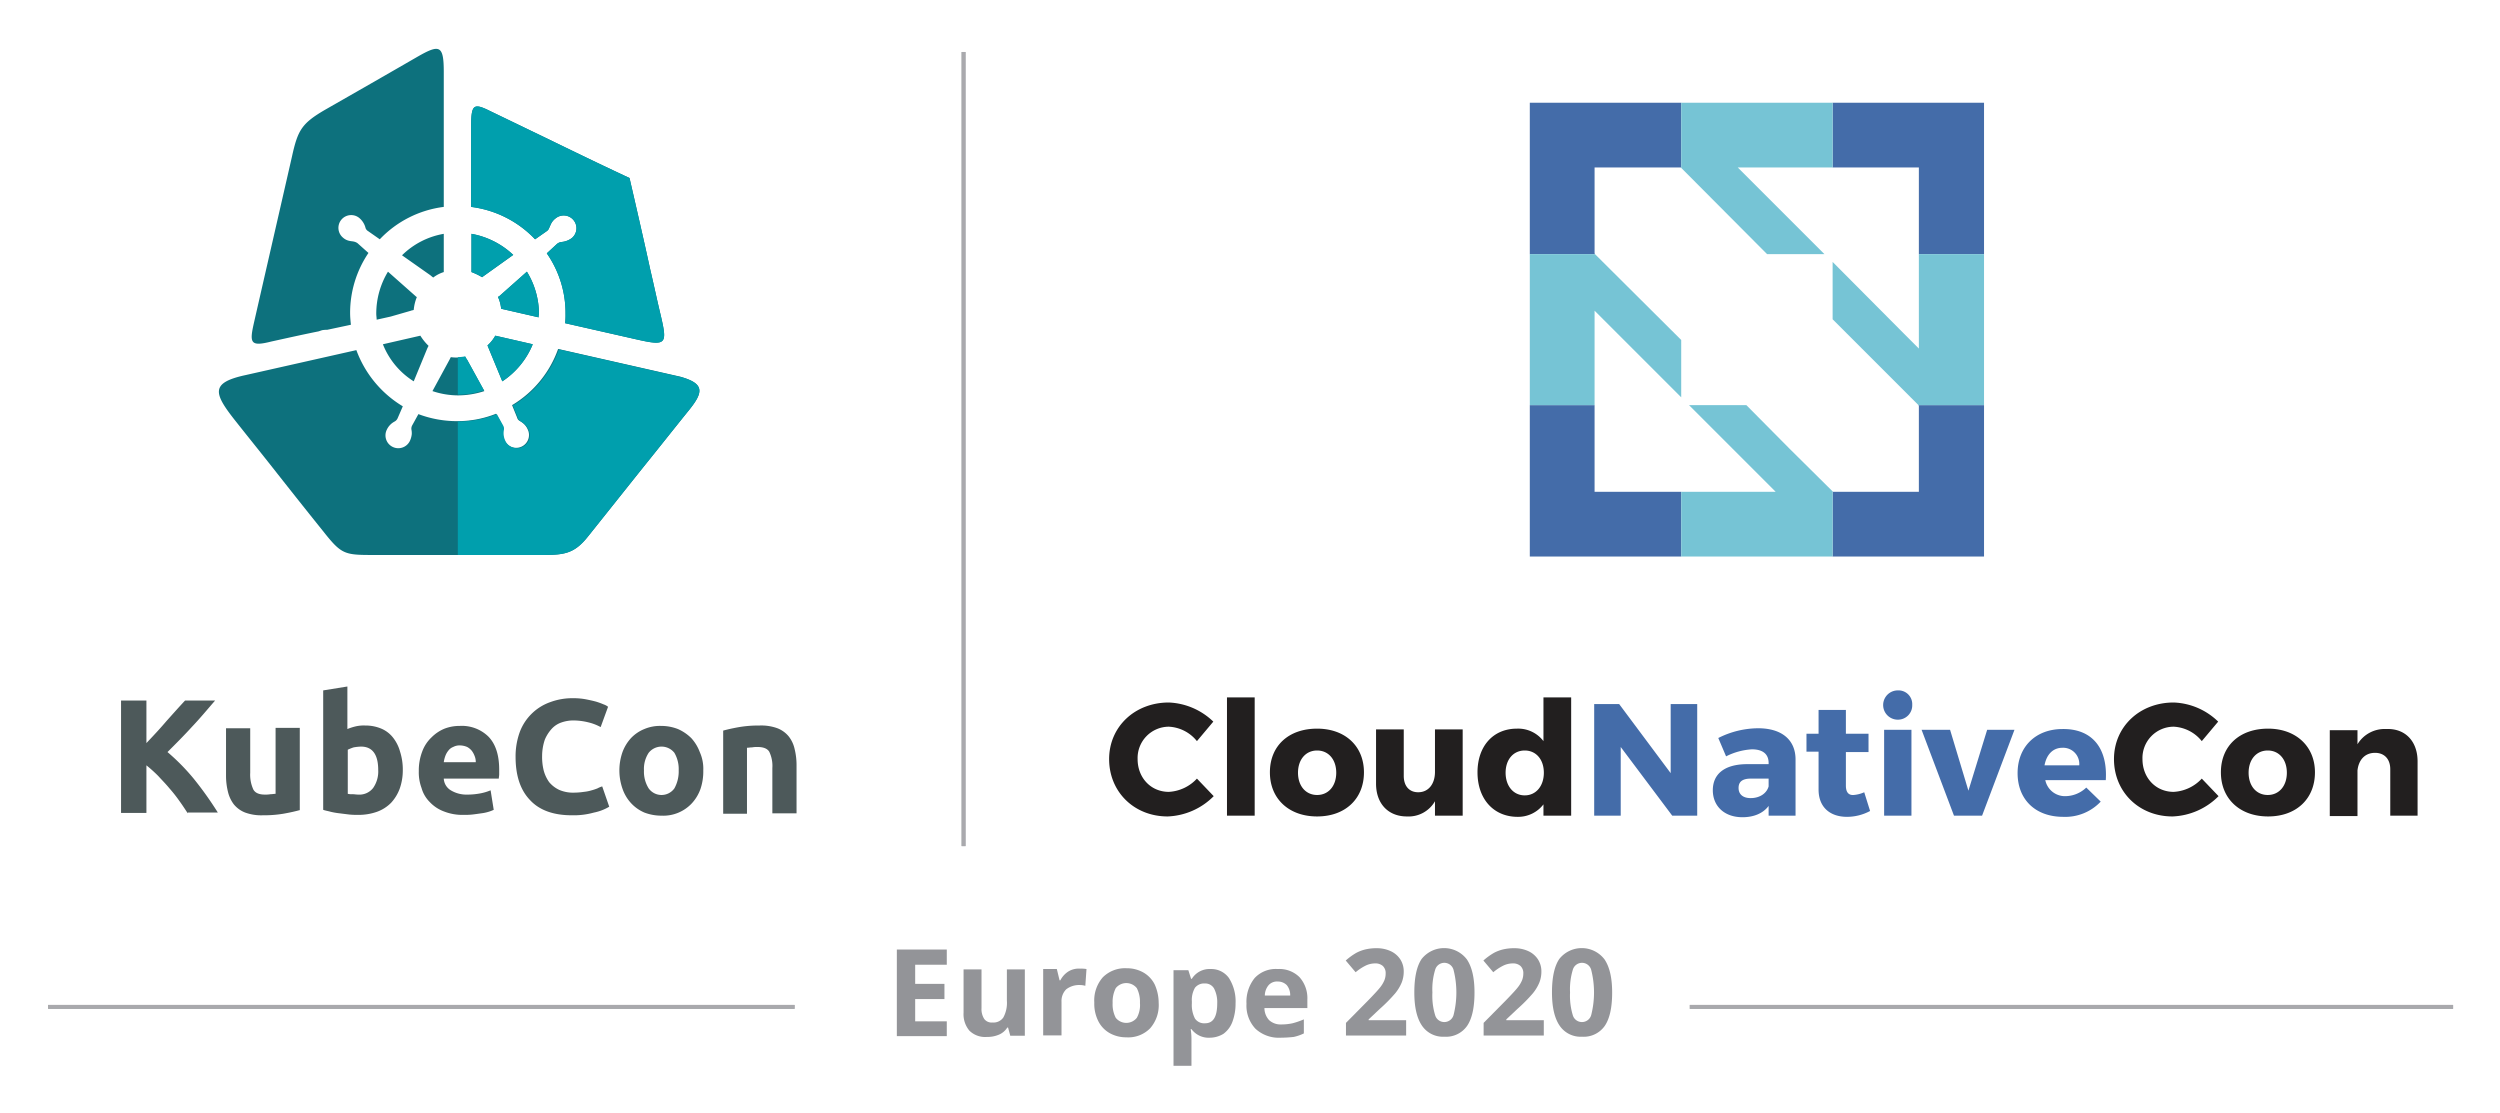 <svg id="Layer_1" data-name="Layer 1" xmlns="http://www.w3.org/2000/svg" xmlns:xlink="http://www.w3.org/1999/xlink" viewBox="0 0 640.64 285.14"><defs><style>.cls-1{fill:none;}.cls-2{opacity:0.8;}.cls-3{fill:#939498;}.cls-4{clip-path:url(#clip-path);}.cls-5{clip-path:url(#clip-path-2);}.cls-6{fill:#4d595a;}.cls-7{fill:#0d717d;}.cls-7,.cls-8{fill-rule:evenodd;}.cls-8{fill:#009fad;}.cls-9{fill:#446ca9;}.cls-10{fill:#76c4d5;}.cls-11{fill:#221f1f;}.cls-12{clip-path:url(#clip-path-3);}</style><clipPath id="clip-path"><rect class="cls-1" x="433.02" y="257.52" width="195.6" height="1"/></clipPath><clipPath id="clip-path-2"><rect class="cls-1" x="12.32" y="257.52" width="191.3" height="1"/></clipPath><clipPath id="clip-path-3"><rect class="cls-1" x="246.42" y="13.32" width="1" height="203.5"/></clipPath></defs><title>kccnc-eu-2020-color</title><g class="cls-2"><path id="SVGID" class="cls-3" d="M433.02,257.52h195.6v1H433.02Z"/><g class="cls-4"><path class="cls-3" d="M433.02,257.52h195.6v1H433.02Z"/></g></g><g class="cls-2"><path id="SVGID-2" data-name="SVGID" class="cls-3" d="M12.32,257.52h191.3v1H12.32Z"/><g class="cls-5"><path class="cls-3" d="M12.32,257.52h191.3v1H12.32Z"/></g></g><path class="cls-6" d="M185.32,187.22c1.1-.3,2.4-.6,4.1-.9a29.607,29.607,0,0,1,5.2-.4,12.031,12.031,0,0,1,4.6.7,7.03,7.03,0,0,1,2.9,2.1,7.913,7.913,0,0,1,1.5,3.2,17.044,17.044,0,0,1,.5,4.1v12.4h-6.2v-11.6a8.349,8.349,0,0,0-.8-4.2q-.75-1.2-3-1.2a7.084,7.084,0,0,0-1.4.1c-.5,0-.9.1-1.3.1v16.9h-6.1v-21.3Zm-11.4,10.2a8.309,8.309,0,0,0-1.1-4.5,4.203,4.203,0,0,0-6.6,0,7.509,7.509,0,0,0-1.2,4.5,8.059,8.059,0,0,0,1.2,4.6,4.053,4.053,0,0,0,6.6,0,8.94,8.94,0,0,0,1.1-4.6m6.3,0a14.055,14.055,0,0,1-.7,4.7,10.702,10.702,0,0,1-2.2,3.7,10.007,10.007,0,0,1-7.8,3.2,12.307,12.307,0,0,1-4.4-.8,10.037,10.037,0,0,1-3.4-2.4,10.403,10.403,0,0,1-2.2-3.7,14.206,14.206,0,0,1,0-9.4,10.887,10.887,0,0,1,2.2-3.6,9.756,9.756,0,0,1,3.4-2.3,10.294,10.294,0,0,1,4.3-.8,11.758,11.758,0,0,1,4.3.8,11.34,11.34,0,0,1,3.4,2.3,10.887,10.887,0,0,1,2.2,3.6,10.394,10.394,0,0,1,.9,4.7m-33.7,11.5c-4.7,0-8.3-1.3-10.7-3.9-2.5-2.6-3.7-6.3-3.7-11.1a18.259,18.259,0,0,1,1.1-6.4,12.925,12.925,0,0,1,7.8-7.6,16.255,16.255,0,0,1,5.9-1,16.857,16.857,0,0,1,3.3.3c1,.2,1.9.4,2.6.6a19.684,19.684,0,0,1,1.9.7,3.581,3.581,0,0,1,1.1.6l-1.9,5.2a12.522,12.522,0,0,0-3.1-1.2,16.199,16.199,0,0,0-4-.5,9.291,9.291,0,0,0-2.9.5,5.982,5.982,0,0,0-2.5,1.6,9.651,9.651,0,0,0-1.8,2.8,13.172,13.172,0,0,0-.7,4.2,14.482,14.482,0,0,0,.4,3.7,9.228,9.228,0,0,0,1.4,3,7.53,7.53,0,0,0,2.6,2,8.897,8.897,0,0,0,3.8.7,18.096,18.096,0,0,0,2.5-.2,10.084,10.084,0,0,0,2-.4,13.08,13.08,0,0,0,1.5-.5,6.118,6.118,0,0,1,1.2-.5l1.8,5.2a12.193,12.193,0,0,1-3.9,1.5,19.32,19.32,0,0,1-5.7.7m-24.6-13.7a4.012,4.012,0,0,0-.3-1.5,5.388,5.388,0,0,0-.7-1.3,4.002,4.002,0,0,0-1.2-1,4.777,4.777,0,0,0-1.8-.4,3.425,3.425,0,0,0-1.8.4,2.73,2.73,0,0,0-1.2.9,4.678,4.678,0,0,0-.8,1.4,7.491,7.491,0,0,0-.4,1.6h8.2Zm-14.6,2.4a13.638,13.638,0,0,1,.9-5.1,9.478,9.478,0,0,1,2.4-3.6,10.044,10.044,0,0,1,3.3-2.2,10.723,10.723,0,0,1,3.9-.7,9.724,9.724,0,0,1,7.4,2.8q2.7,2.85,2.7,8.4v1.2c0,.4-.1.8-.1,1.1h-14.1a3.717,3.717,0,0,0,1.8,3,7.698,7.698,0,0,0,4.2,1.1,17.61,17.61,0,0,0,3.3-.3,12.543,12.543,0,0,0,2.7-.8l.8,5a8.93,8.93,0,0,1-1.3.5,10.621,10.621,0,0,1-1.9.4c-.7.1-1.4.2-2.2.3a18.484,18.484,0,0,1-2.3.1,12.929,12.929,0,0,1-5.1-.9,9.478,9.478,0,0,1-3.6-2.4,8.178,8.178,0,0,1-2.1-3.6,11.415,11.415,0,0,1-.7-4.3m-4.1-.2a14.034,14.034,0,0,1-.8,4.7,10.887,10.887,0,0,1-2.2,3.6,9.672,9.672,0,0,1-3.6,2.3,14.194,14.194,0,0,1-4.8.8,20.93,20.93,0,0,1-2.4-.1l-2.4-.3a18.459,18.459,0,0,1-2.3-.4c-.7-.2-1.4-.3-1.9-.5v-30.6l6.2-1v10.9a14.161,14.161,0,0,1,2.2-.7,9.345,9.345,0,0,1,2.4-.2,10.33,10.33,0,0,1,4.1.8,7.561,7.561,0,0,1,3,2.3,10.152,10.152,0,0,1,1.8,3.6,15.071,15.071,0,0,1,.7,4.8m-6.3-.1c0-4-1.5-6-4.4-6a12.253,12.253,0,0,0-1.9.2,11.638,11.638,0,0,0-1.5.6v11.3a4.12,4.12,0,0,0,1.2.1c.5,0,1,.1,1.5.1a4.452,4.452,0,0,0,3.8-1.7,7.377,7.377,0,0,0,1.3-4.6m-20.2,10.3c-1.1.3-2.4.6-4.1.9a29.608,29.608,0,0,1-5.2.4,12.031,12.031,0,0,1-4.6-.7,7.031,7.031,0,0,1-2.9-2.1,8.593,8.593,0,0,1-1.5-3.2,17.045,17.045,0,0,1-.5-4.1v-12.2h6.2v11.4a9.077,9.077,0,0,0,.8,4.3c.5.9,1.5,1.3,3,1.3a7.084,7.084,0,0,0,1.4-.1c.5,0,.9-.1,1.3-.1v-16.9h6.2v21.1Zm-28.6.8c-.6-.9-1.3-2-2.1-3.1a37.463,37.463,0,0,0-2.6-3.3c-.9-1.1-1.9-2.1-2.9-3.2a36.532,36.532,0,0,0-3-2.7v12.2h-6.5v-28.8h6.5v10.9c1.7-1.8,3.4-3.6,5.1-5.6,1.7-1.9,3.3-3.7,4.8-5.3h7.7c-2,2.3-3.9,4.6-5.9,6.7-2,2.2-4.1,4.3-6.3,6.5a54.044,54.044,0,0,1,6.7,6.8,88.546,88.546,0,0,1,6.2,8.7h-7.7Z"/><path class="cls-7" d="M100.12,81.12l-3.6.8c0-.5-.1-1-.1-1.5a20.708,20.708,0,0,1,3-10.8l7,6.2a1.38,1.38,0,0,0,.4.3,11.404,11.404,0,0,0-.8,3.3c-.2.1-.5.1-.7.2Zm13.6-21.2v9.8a8.669,8.669,0,0,0-2.7,1.4c-.3-.2-.6-.5-.9-.7l-7.1-5a20.077,20.077,0,0,1,10.7-5.5m-48.6,22.6c3.4-14.9,6.3-27.5,9.7-42.4,1.5-6.8,2.5-8.5,8.5-12,8.4-4.8,14.7-8.4,23.7-13.6,5.6-3.2,6.7-3,6.7,3.9v34.6a27.304,27.304,0,0,0-16.4,8.3l-3-2.1a1.445,1.445,0,0,1-.7-1,4.871,4.871,0,0,0-1.6-2.4,3.272,3.272,0,0,0-4.1,5.1,3.465,3.465,0,0,0,1.6.8c.4.1.8.1,1.2.2a2.471,2.471,0,0,1,.9.4l2.8,2.5a27.379,27.379,0,0,0-4.7,15.4c0,1,.1,2,.2,3l-6.1,1.3a6.151,6.151,0,0,0-1.3.1l-.9.3c-4,.8-8,1.7-12.1,2.6-5.5,1.4-5.6.3-4.4-5m55.7-12.8v-9.8a21.028,21.028,0,0,1,10.7,5.4l-7.7,5.5c-.1.1-.2.2-.3.2a16.938,16.938,0,0,0-2.7-1.3m17.2,11.6-9.6-2.2a9.469,9.469,0,0,0-.8-3c.1-.1.2-.2.3-.2l7.1-6.3a20.894,20.894,0,0,1,3.1,10.9,1.949,1.949,0,0,0-.1.8m-12.5-52.9c5.2,2.5,8.9,4.3,14.1,6.8,7.2,3.5,14.4,7,21.7,10.4,1.8,7.8,3.6,15.6,5.3,23.4,1.1,4.7,1.6,7.2,2.7,11.8,1.7,7.3,1.5,7.9-6,6.2l-18.5-4.2a19.267,19.267,0,0,0,.1-2.4,26.806,26.806,0,0,0-4.8-15.5l2.6-2.4a2.22,2.22,0,0,1,1.1-.5,5.234,5.234,0,0,0,2.7-1,3.272,3.272,0,0,0-4.1-5.1,4.071,4.071,0,0,0-1.2,1.4c-.2.4-.3.7-.5,1.1a1.555,1.555,0,0,1-.6.8l-3,2.1a27.304,27.304,0,0,0-16.4-8.3V31.92c.1-5,.6-5.6,4.8-3.5m-6.3,63a11.076,11.076,0,0,1-1.9.2,10.869,10.869,0,0,1-1.8-.1l-.3.6-4.4,8.1a20.765,20.765,0,0,0,6.6,1.1,21.869,21.869,0,0,0,6.7-1.1l-4.4-8a4.453,4.453,0,0,1-.5-.8m7.7-5.4,9.6,2.2a20.743,20.743,0,0,1-7.8,9.5l-3.8-9.2a9.579,9.579,0,0,0,2-2.5m-28.8,2.2,9.6-2.2a13.29,13.29,0,0,0,2.1,2.6l-.3.6-3.5,8.5a19.786,19.786,0,0,1-7.9-9.5m78.5,16.8c-4.6,5.7-6.7,8.4-11.3,14.1-5.2,6.5-9.4,11.8-14.6,18.3-3.7,4.7-6.4,4.8-12.5,4.8h-42c-8,0-8.6,0-13.5-6.2-4.9-6.1-8.7-10.9-13.5-17-3.8-4.8-4.8-6-8.6-10.8-5.9-7.4-6.9-10.1,2.3-12.1l28.4-6.4a28.081,28.081,0,0,0,11.9,14.4l-1.3,3a1.765,1.765,0,0,1-.8.9,4.535,4.535,0,0,0-2,2.1,3.287,3.287,0,1,0,5.9,2.9,5.34,5.34,0,0,0,.5-1.8,4.869,4.869,0,0,0-.1-1.2,1.803,1.803,0,0,1,.2-1l1.6-2.9a27.974,27.974,0,0,0,9.9,1.8,26.52,26.52,0,0,0,10-1.9l1.6,2.9a1.637,1.637,0,0,1,.2,1.2,4.499,4.499,0,0,0,.4,2.8,3.287,3.287,0,1,0,5.9-2.9,4.177,4.177,0,0,0-1.1-1.5,6.07,6.07,0,0,0-1-.7,1.242,1.242,0,0,1-.6-.8l-1.3-3.2a27.427,27.427,0,0,0,11.8-14.4l31.3,7.1c6.3,1.8,5.9,4,2.3,8.5"/><path class="cls-8" d="M120.82,69.72v-9.8a21.028,21.028,0,0,1,10.7,5.4l-7.7,5.5c-.1.1-.2.2-.3.2a16.938,16.938,0,0,0-2.7-1.3m17.2,11.6-9.6-2.2a9.469,9.469,0,0,0-.8-3c.1-.1.2-.2.3-.2l7.1-6.3a20.894,20.894,0,0,1,3.1,10.9,1.949,1.949,0,0,0-.1.8m-12.5-52.9c5.2,2.5,8.9,4.3,14.1,6.8,7.2,3.5,14.4,7,21.7,10.4,1.8,7.8,3.6,15.6,5.3,23.4,1.1,4.7,1.6,7.2,2.7,11.8,1.7,7.3,1.5,7.9-6,6.2l-18.5-4.2a19.267,19.267,0,0,0,.1-2.4,26.806,26.806,0,0,0-4.8-15.5l2.6-2.4a2.22,2.22,0,0,1,1.1-.5,5.234,5.234,0,0,0,2.7-1,3.272,3.272,0,0,0-4.1-5.1,4.071,4.071,0,0,0-1.2,1.4c-.2.4-.3.7-.5,1.1a1.555,1.555,0,0,1-.6.8l-3,2.1a27.304,27.304,0,0,0-16.4-8.3V31.92c.1-5,.6-5.6,4.8-3.5m1.4,57.6,9.6,2.2a20.743,20.743,0,0,1-7.8,9.5l-3.8-9.2a9.579,9.579,0,0,0,2-2.5m-9.6,15.1v-9.6a12.252,12.252,0,0,0,1.9-.2,2.506,2.506,0,0,0,.4.7l4.4,8a19.61,19.61,0,0,1-6.7,1.1m59.3,3.9c-4.6,5.7-6.7,8.4-11.3,14.1-5.2,6.5-9.4,11.8-14.6,18.3-3.7,4.7-6.4,4.8-12.5,4.8h-20.9v-34.2a26.52,26.52,0,0,0,10-1.9l1.6,2.9a1.637,1.637,0,0,1,.2,1.2,4.499,4.499,0,0,0,.4,2.8,3.287,3.287,0,0,0,5.9-2.9,4.177,4.177,0,0,0-1.1-1.5,6.07,6.07,0,0,0-1-.7,1.242,1.242,0,0,1-.6-.8l-1.3-3.2a27.427,27.427,0,0,0,11.8-14.4l31.3,7.1c6.1,1.7,5.7,3.9,2.1,8.4"/><path class="cls-9" d="M408.62,103.82h-16.6v38.8h38.8v-16.6h-22.2Zm83.1.2v22h-22l-.1-.1v16.7h38.8v-38.8h-16.8Zm-99.7-38.9h16.7l-.1-.2v-22h22.1l.1.1V26.32h-38.8Zm77.6-38.8v16.6h22.1v22.2h16.7V26.32Z"/><path class="cls-10" d="M467.52,65.12l-22.2-22.2h24.3V26.32h-38.8v16.7l22,22.1Zm-20,38.7h-14.7l18.4,18.4,3.8,3.8h-24.2v16.6h38.8v-16.7l-11.1-11Zm44.2-38.7v24.2l-3.8-3.8-18.3-18.4v14.7l11,11,11,11h16.8V65.12Zm-60.9,22-22.1-22h-16.7v38.7h16.6V79.62l22.2,22.2Z"/><path class="cls-11" d="M310.92,184.92l-4.2,5a9.831,9.831,0,0,0-7.2-3.7,8.031,8.031,0,0,0-8,8.3c0,4.8,3.4,8.4,8,8.4a10.575,10.575,0,0,0,7.2-3.4l4.3,4.5a17.508,17.508,0,0,1-11.8,5.2c-8.6,0-15-6.3-15-14.7,0-8.3,6.6-14.5,15.3-14.5a17.419,17.419,0,0,1,11.4,4.9Zm3.5,24.1v-30.3h7.1v30.3Zm35.1-11.1c0,6.8-4.8,11.3-12,11.3s-12.1-4.5-12.1-11.3,4.8-11.2,12.1-11.2C344.72,186.72,349.52,191.22,349.52,197.92Zm-16.9.1c0,3.4,2,5.7,4.9,5.7s4.9-2.3,4.9-5.7-2-5.7-4.9-5.7S332.62,194.62,332.62,198.02Zm42.2,11h-7.1v-3.7a7.796,7.796,0,0,1-7.2,3.9c-4.8,0-7.9-3.3-7.9-8.4v-13.9h7.1v11.9c0,2.6,1.4,4.2,3.7,4.2,2.7,0,4.3-2.2,4.3-5.2v-10.9h7.1Zm27.8,0h-7.1v-2.9a8.152,8.152,0,0,1-6.6,3.2c-6.2,0-10.3-4.6-10.3-11.4,0-6.7,4-11.2,10.1-11.2a8.128,8.128,0,0,1,6.8,3.2v-11.2h7.1v30.3Zm-7-11c0-3.4-2-5.7-4.9-5.7s-4.9,2.3-4.9,5.7,2,5.8,4.9,5.8S395.62,201.42,395.62,198.02Z"/><path class="cls-9" d="M428.52,209.02l-13.2-17.6v17.6h-6.8v-28.6h6.4l13.2,17.7v-17.7h6.8v28.6h-6.4Zm31.6-14.4v14.4h-6.9v-2.5c-1.4,1.9-3.8,2.9-6.7,2.9-4.7,0-7.6-2.9-7.6-6.9,0-4.2,3-6.6,8.5-6.7h5.8v-.3c0-2.2-1.4-3.5-4.3-3.5a16.837,16.837,0,0,0-6.6,1.8l-2-4.7a22.921,22.921,0,0,1,10.2-2.5C456.62,186.62,460.12,189.62,460.12,194.62Zm-6.9,6.9v-2h-4.5c-2.1,0-3.2.7-3.2,2.4,0,1.6,1.1,2.6,3.1,2.6C450.92,204.52,452.72,203.32,453.22,201.52Zm26,6.3a12.584,12.584,0,0,1-5.9,1.5c-4.3,0-7.3-2.4-7.3-7v-9.7h-3.1v-4.6h3.1v-6.1h7v6.1h5.8v4.7h-5.8v8.6c0,1.7.7,2.5,2,2.4a8.283,8.283,0,0,0,2.7-.7l1.5,4.8Zm10.8-27.2a3.654,3.654,0,0,1-3.7,3.8,3.75,3.75,0,0,1,0-7.5A3.517,3.517,0,0,1,490.02,180.62Zm-7.2,28.4v-22h7v22Zm17.9,0-8.3-22h7.3l4.7,15.6,4.8-15.6h7l-8.3,22Zm38.9-9.1h-15.5a5.145,5.145,0,0,0,5.2,4.1,7.857,7.857,0,0,0,5.3-2.2l3.7,3.6a12.486,12.486,0,0,1-9.6,3.9c-7.2,0-11.7-4.5-11.7-11.2,0-6.8,4.7-11.3,11.5-11.3,7.7-.1,11.6,5,11.1,13.1Zm-6.8-3.8a4.149,4.149,0,0,0-4.3-4.5c-2.5,0-4.1,1.8-4.6,4.5h8.9Z"/><path class="cls-11" d="M568.42,184.92l-4.2,5a9.831,9.831,0,0,0-7.2-3.7,8.031,8.031,0,0,0-8,8.3c0,4.8,3.4,8.4,8,8.4a10.575,10.575,0,0,0,7.2-3.4l4.3,4.5a17.508,17.508,0,0,1-11.8,5.2c-8.6,0-15-6.3-15-14.7,0-8.3,6.6-14.5,15.3-14.5A17.211,17.211,0,0,1,568.42,184.92Zm24.8,13c0,6.8-4.8,11.3-12,11.3s-12.1-4.5-12.1-11.3,4.8-11.2,12.1-11.2C588.32,186.72,593.22,191.22,593.22,197.92Zm-17,.1c0,3.4,2,5.7,4.9,5.7s4.9-2.3,4.9-5.7-2-5.7-4.9-5.7S576.22,194.62,576.22,198.02Zm43.3-2.9v13.9h-7v-11.9c0-2.6-1.5-4.2-3.9-4.2-2.6,0-4.2,1.8-4.5,4.5v11.7h-7.1v-22h7.1v3.6a8.117,8.117,0,0,1,7.4-3.9c4.8-.2,8,3.1,8,8.3Z"/><g class="cls-2"><path id="SVGID-3" data-name="SVGID" class="cls-3" d="M246.42,13.32h1v203.5h-1Z"/><g class="cls-12"><path class="cls-3" d="M246.42,13.32h1v203.5h-1Z"/></g></g><path class="cls-3" d="M242.62,265.52h-12.8v-22.2h12.8v3.9h-8.1v4.9h7.5v3.9h-7.5v5.7h8.1v3.8Zm16.3,0-.6-2.2h-.2a4.626,4.626,0,0,1-2.1,1.8,7.455,7.455,0,0,1-3.1.6,5.76,5.76,0,0,1-4.5-1.6,6.534,6.534,0,0,1-1.5-4.6v-11.1h4.6v9.9a4.654,4.654,0,0,0,.7,2.8,2.336,2.336,0,0,0,2.1.9,3.058,3.058,0,0,0,2.8-1.3,7.867,7.867,0,0,0,.9-4.3v-8h4.6v17h-3.7Zm17.9-17.3a8.082,8.082,0,0,1,1.6.1l-.3,4.3a5.212,5.212,0,0,0-1.4-.2,5.424,5.424,0,0,0-3.5,1.1,4.223,4.223,0,0,0-1.2,3.2v8.6h-4.7v-17h3.5l.7,2.9h.2a5.828,5.828,0,0,1,2.1-2.3,5.14,5.14,0,0,1,3-.7Zm20.1,8.8a8.991,8.991,0,0,1-2.2,6.5,7.849,7.849,0,0,1-6.1,2.3,8.583,8.583,0,0,1-4.3-1.1,7.274,7.274,0,0,1-2.9-3.1,9.879,9.879,0,0,1-1-4.7,8.991,8.991,0,0,1,2.2-6.5,8.064,8.064,0,0,1,6.1-2.3,8.583,8.583,0,0,1,4.3,1.1,7.274,7.274,0,0,1,2.9,3.1,11.592,11.592,0,0,1,1,4.7Zm-11.8,0a7.415,7.415,0,0,0,.8,3.8,3.454,3.454,0,0,0,5.4,0,6.722,6.722,0,0,0,.8-3.8,7.68,7.68,0,0,0-.8-3.8,3.454,3.454,0,0,0-5.4,0A7.679,7.679,0,0,0,285.12,257.02Zm24.9,8.9a5.482,5.482,0,0,1-4.7-2.2h-.2a16.727,16.727,0,0,1,.2,2.5v6.9h-4.6v-24.5h3.8l.7,2.2h.2a5.325,5.325,0,0,1,4.8-2.5,5.561,5.561,0,0,1,4.7,2.3,11.155,11.155,0,0,1,1.7,6.5,13.19,13.19,0,0,1-.8,4.7,6.678,6.678,0,0,1-2.3,3.1,6.818,6.818,0,0,1-3.5,1Zm-1.3-13.9a2.97,2.97,0,0,0-2.5,1.1,6.221,6.221,0,0,0-.8,3.5v.5a7.576,7.576,0,0,0,.8,3.9,2.857,2.857,0,0,0,2.6,1.2c2.1,0,3.1-1.7,3.1-5.1a7.68,7.68,0,0,0-.8-3.8,2.605,2.605,0,0,0-2.4-1.3Zm19.4,13.9a8.787,8.787,0,0,1-6.4-2.3,8.627,8.627,0,0,1-2.3-6.4,9.682,9.682,0,0,1,2.1-6.6,7.408,7.408,0,0,1,5.9-2.3,7.315,7.315,0,0,1,5.6,2.1,8.071,8.071,0,0,1,2,5.7v2.2h-11a4.567,4.567,0,0,0,1.2,3.1,4.331,4.331,0,0,0,3.1,1.1,13.575,13.575,0,0,0,2.9-.3,20.045,20.045,0,0,0,2.9-1v3.6a11.424,11.424,0,0,1-2.6.9,32.808,32.808,0,0,1-3.4.2Zm-.7-14.4a2.869,2.869,0,0,0-2.3.9,4.168,4.168,0,0,0-1,2.7h6.5a4.002,4.002,0,0,0-.9-2.7,3.239,3.239,0,0,0-2.3-.9Z"/><path class="cls-3" d="M360.332,265.362H344.912v-3.244l5.537-5.598q2.459-2.52,3.214-3.492a7.664,7.664,0,0,0,1.086-1.804,4.578,4.578,0,0,0,.332-1.72,2.509,2.509,0,0,0-.731-1.977,2.839,2.839,0,0,0-1.954-.648,5.628,5.628,0,0,0-2.489.588,12.884,12.884,0,0,0-2.52,1.675l-2.535-3.002a16.511,16.511,0,0,1,2.701-1.962,9.961,9.961,0,0,1,2.338-.883,12.001,12.001,0,0,1,2.837-.309,8.401,8.401,0,0,1,3.651.754,5.825,5.825,0,0,1,2.459,2.112,5.615,5.615,0,0,1,.875,3.108,7.624,7.624,0,0,1-.535,2.859,10.982,10.982,0,0,1-1.66,2.738,40.486,40.486,0,0,1-3.96,3.998l-2.837,2.671v.211H360.332Z"/><path class="cls-3" d="M377.849,254.333q0,5.779-1.894,8.555a6.571,6.571,0,0,1-5.831,2.776,6.493,6.493,0,0,1-5.756-2.866q-1.939-2.867-1.939-8.465,0-5.839,1.887-8.607a7.334,7.334,0,0,1,11.579.128Q377.849,248.751,377.849,254.333Zm-10.788,0a17.156,17.156,0,0,0,.702,5.816,2.43,2.43,0,0,0,2.361,1.758,2.455,2.455,0,0,0,2.354-1.78,23.552,23.552,0,0,0-.008-11.625,2.443,2.443,0,0,0-4.699,0A17.1,17.1,0,0,0,367.061,254.333Z"/><path class="cls-3" d="M395.607,265.362H380.188v-3.244l5.537-5.598q2.459-2.52,3.214-3.492a7.664,7.664,0,0,0,1.086-1.804,4.578,4.578,0,0,0,.332-1.72,2.509,2.509,0,0,0-.731-1.977,2.839,2.839,0,0,0-1.954-.648,5.628,5.628,0,0,0-2.489.588,12.884,12.884,0,0,0-2.52,1.675l-2.535-3.002a16.511,16.511,0,0,1,2.701-1.962,9.96,9.96,0,0,1,2.338-.883,12.001,12.001,0,0,1,2.837-.309,8.401,8.401,0,0,1,3.651.754,5.825,5.825,0,0,1,2.459,2.112,5.615,5.615,0,0,1,.875,3.108,7.624,7.624,0,0,1-.535,2.859,10.982,10.982,0,0,1-1.66,2.738,40.485,40.485,0,0,1-3.96,3.998l-2.837,2.671v.211h9.611Z"/><path class="cls-3" d="M413.124,254.333q0,5.779-1.894,8.555a6.571,6.571,0,0,1-5.831,2.776,6.493,6.493,0,0,1-5.756-2.866q-1.939-2.867-1.939-8.465,0-5.839,1.887-8.607a7.334,7.334,0,0,1,11.579.128Q413.124,248.751,413.124,254.333Zm-10.788,0a17.156,17.156,0,0,0,.702,5.816,2.43,2.43,0,0,0,2.361,1.758,2.455,2.455,0,0,0,2.354-1.78,23.552,23.552,0,0,0-.008-11.625,2.443,2.443,0,0,0-4.699,0A17.1,17.1,0,0,0,402.336,254.333Z"/></svg>
